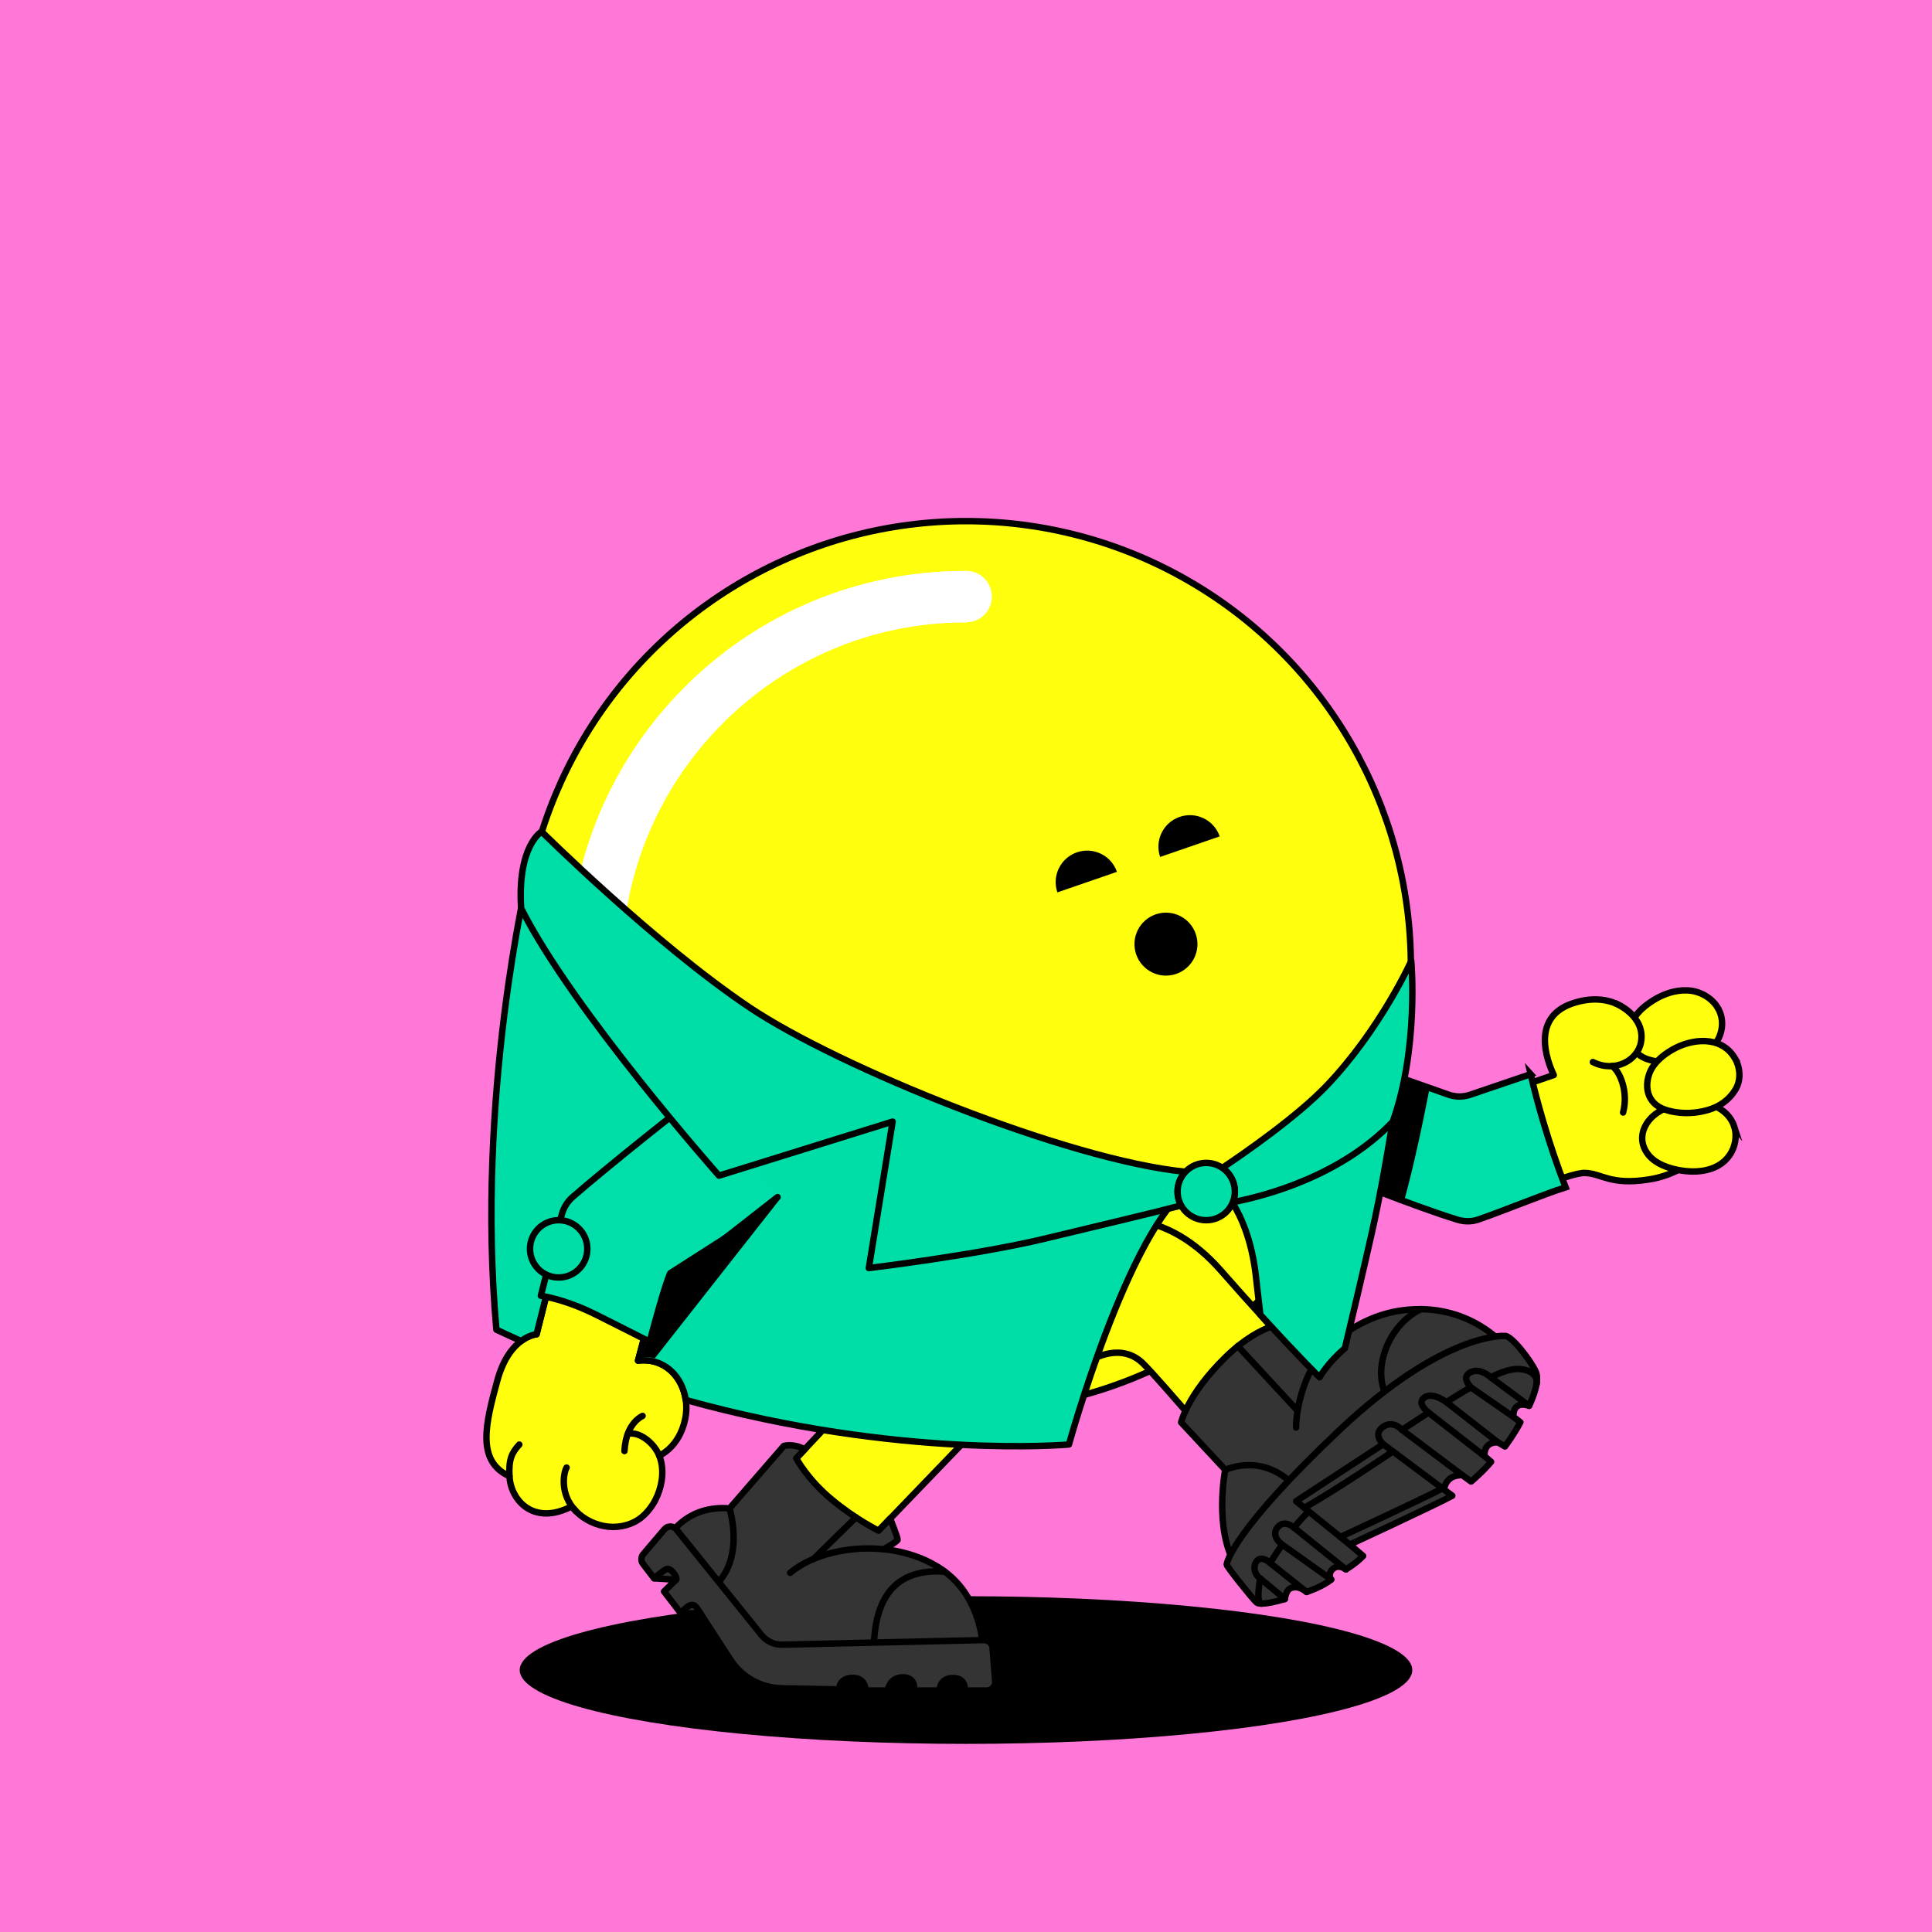 <?xml version="1.0" encoding="UTF-8"?>
<svg xmlns="http://www.w3.org/2000/svg" viewBox="0 0 600 600">
<rect x="0" y="0" width="600" height="600" fill="#808080" stroke="none"/>
<svg id="uuid-d9dcaeb1-b3e9-4103-a9e9-674eb3b1cf0f" data-name="BACKGROUND" xmlns="http://www.w3.org/2000/svg" viewBox="0 0 600 600"><defs><style>
      .uuid-ddba642b-737c-447a-8d97-1fa19eb8e4a8 {
        fill: #ff78d8;
      }
    </style></defs><rect class="uuid-ddba642b-737c-447a-8d97-1fa19eb8e4a8" x="-1" y="-1" width="602" height="602"/></svg>
<svg id="uuid-4b9ac9a2-518f-484a-8405-8c4c95b5d820" data-name="BODY" xmlns="http://www.w3.org/2000/svg" viewBox="0 0 600 600"><defs><style>
      .uuid-3f9ec564-8708-4e75-9244-a1a973efafea {
        fill: #fff;
      }

      .uuid-f4a0fca1-efe7-48bf-8a76-ffe42a36dabc, .uuid-f74b9348-d91e-454e-bf3d-c745fef9ac7d {
        stroke-miterlimit: 10;
      }

      .uuid-f4a0fca1-efe7-48bf-8a76-ffe42a36dabc, .uuid-f74b9348-d91e-454e-bf3d-c745fef9ac7d, .uuid-e88451e4-f64f-4221-9af8-5fb1c0132909, .uuid-c46f19fa-5207-4ebd-8a30-4d23cbcc2fc1, .uuid-0fbafe0f-c1a7-4154-b2d4-f3b317584526 {
        stroke: #000;
        stroke-width: 2px;
      }

      .uuid-f4a0fca1-efe7-48bf-8a76-ffe42a36dabc, .uuid-f74b9348-d91e-454e-bf3d-c745fef9ac7d, .uuid-e88451e4-f64f-4221-9af8-5fb1c0132909, .uuid-0fbafe0f-c1a7-4154-b2d4-f3b317584526 {
        fill: #ffff0d;
      }

      .uuid-f74b9348-d91e-454e-bf3d-c745fef9ac7d, .uuid-e88451e4-f64f-4221-9af8-5fb1c0132909, .uuid-c46f19fa-5207-4ebd-8a30-4d23cbcc2fc1 {
        stroke-linecap: round;
      }

      .uuid-e88451e4-f64f-4221-9af8-5fb1c0132909, .uuid-c46f19fa-5207-4ebd-8a30-4d23cbcc2fc1, .uuid-0fbafe0f-c1a7-4154-b2d4-f3b317584526 {
        stroke-linejoin: round;
      }

      .uuid-c46f19fa-5207-4ebd-8a30-4d23cbcc2fc1 {
        fill: none;
      }
    </style></defs><ellipse cx="300" cy="518.65" rx="138.6" ry="22.93"/><g><path class="uuid-f4a0fca1-efe7-48bf-8a76-ffe42a36dabc" d="m319.36,427.14c-1.16,1.05-54.95,57-54.95,57,0,0,21.51-1.95,31.74,10.62,10.23,12.57,7.26,23.89,7.26,23.89h-66.9s-28.69-36.17-28.69-36.17c0,0,3.74-13.4,20.44-10.59,20.9-19.38,55.52-59.13,55.52-59.13l35.59,14.38Z"/><path d="m283.78,412.76l31.28,12.64-3.24,9.5c-2.93,3.03-9.76,10.12-13.64,14.14-11.92,0-27.98-2.13-41.33-6.37,13.95-15.1,26.93-29.92,26.93-29.92Z"/></g><g><path class="uuid-e88451e4-f64f-4221-9af8-5fb1c0132909" d="m409.81,359.6c9.2,3.77,29.89,12.05,42.79,16.03,2.11.65,4.41.69,6.5-.04,11.79-4.08,28.47-11.39,33.03-11.32,5.25.08,7.8,3.93,19.88,2.04,13.36-2.1,22.43-11.99,20.93-23.3-4.21-43.28-25.18-26.79-25.18-26.79,0,0-5.84-8.75-18.76-4.82-11.83,3.6-10.2,14.44-6.47,22.47l-25.29,8.58c-2.14.72-4.45.71-6.59-.02l-35.7-12.61"/><path class="uuid-f74b9348-d91e-454e-bf3d-c745fef9ac7d" d="m533.36,312.82c2.5,3.94,1.62,9.14-1.57,12.4-2.47,2.53-5.88,3.88-9.32,4.4-2.8.43-5.7.42-8.49-.08-2.14-.39-4.29-1.1-5.79-2.75-1.66-1.83-2.27-4.46-1.98-6.87.51-4.17,3.84-7.14,7.22-9.26,3.17-1.98,6.86-3.26,10.64-3.09,3.8.18,7.36,2.19,9.3,5.24Z"/><path class="uuid-f74b9348-d91e-454e-bf3d-c745fef9ac7d" d="m538.57,349.84c.97,3.03.32,6.43-1.5,9.01-3.77,5.33-11.17,5.65-16.96,4.27-3.31-.79-6.69-2.21-8.67-5.13-3.13-4.61-.82-9.79,3.48-12.56,2.58-1.66,5.61-2.67,8.63-3.14,5.73-.89,13.1,1.51,15.03,7.56Z"/><path class="uuid-f74b9348-d91e-454e-bf3d-c745fef9ac7d" d="m538.71,328.53c1.8,2.99,2.06,6.89.22,9.9-1.95,3.2-4.94,5.25-8.49,6.28-3.66,1.07-7.64,1.27-11.4.44-2.25-.5-4.53-1.38-5.96-3.28-1.86-2.47-1.89-5.68-.85-8.49,1.2-3.24,4.17-5.69,7.09-7.37,6.15-3.56,15.21-4.43,19.39,2.52Z"/><path class="uuid-f74b9348-d91e-454e-bf3d-c745fef9ac7d" d="m501.85,311.68s9.27,3.84,7.77,12.02c-1.04,5.68-8.17,9.55-14.94,6.13"/><path class="uuid-c46f19fa-5207-4ebd-8a30-4d23cbcc2fc1" d="m500.67,331.08c2.41,1.63,5.11,8.04,3.4,14.42"/><path d="m443.44,339.88c-2.88,10.58-6.94,20.23-11.17,28.59-10.17-3.78-21.16-9.53-27-11.93l11.83-26.02,26.35,9.36Z"/></g><g><circle class="uuid-f4a0fca1-efe7-48bf-8a76-ffe42a36dabc" cx="300" cy="300" r="138.16"/><path class="uuid-3f9ec564-8708-4e75-9244-a1a973efafea" d="m184.58,308.17c-4.41,0-7.98-3.57-7.98-7.98,0-67.74,55.11-122.86,122.86-122.86,4.41,0,7.98,3.57,7.98,7.98s-3.57,7.98-7.98,7.98c-58.94,0-106.9,47.95-106.9,106.9,0,4.41-3.57,7.98-7.98,7.98Z"/></g><path class="uuid-c46f19fa-5207-4ebd-8a30-4d23cbcc2fc1" d="m264.41,484.14c-4.06.49-11.49,1.36-17.85,7.23"/><path class="uuid-3f9ec564-8708-4e75-9244-a1a973efafea" d="m185.17,308.14c-4.41,0-7.98-3.57-7.98-7.98,0-67.74,55.11-122.86,122.86-122.86,4.41,0,7.98,3.57,7.98,7.98s-3.57,7.98-7.98,7.98c-58.94,0-106.9,47.95-106.9,106.9,0,4.41-3.57,7.98-7.98,7.98Z"/><path d="m203.75,397.46l34.2-27.46-24.86,36.3c-6.73-5.1-3.66-2.61-9.34-8.83Z"/><path class="uuid-0fbafe0f-c1a7-4154-b2d4-f3b317584526" d="m323.72,387.31c19.14-13.4,39.15-11.3,55.52,7.36,19.6,22.35,30.57,33.06,30.57,33.06,0,0,10.74-19.34,34.77-17.5,18.26,1.4,24.84,14.43,24.84,14.43,0,0,6.21,8.82-22.45,33.5-28.66,24.68-54.93,40.92-61.14,29.46-6.21-11.46-2.82-32.1-2.82-32.1,0,0-22.02-26.09-27.94-32.01-6.79-6.79-15.71-1.36-15.71-1.36"/><path class="uuid-f4a0fca1-efe7-48bf-8a76-ffe42a36dabc" d="m446.97,458.17c-25.89,22.29-49.82,37.69-58.79,32.02-9.77-7.44,26.84-38.54,44.88-52.7,18.04-14.16,32.17-17.82,36.36-12.81,0,0,6.21,8.82-22.45,33.5Z"/><path class="uuid-c46f19fa-5207-4ebd-8a30-4d23cbcc2fc1" d="m409.81,427.74c-1.89,2.86-4.55,10.38-4.55,10.38"/><g><path class="uuid-e88451e4-f64f-4221-9af8-5fb1c0132909" d="m214.11,345.7c-8.05,5.83-25.34,20.79-35.52,29.67-1.67,1.45-2.82,3.41-3.39,5.55-3.14,11.67-8.55,33.44-8.55,33.44,0,0-8.42.58-12.19,14.35-3.64,13.3-6.64,25.06,3.77,29.75.35,7.47,7.51,15.45,19.2,9.41.14-.06,1.32,1.32,1.44,1.45,2.64,2.7,6.36,4.45,10.13,4.81,3.65.36,7.61-.67,10.43-3.08,3.29-2.81,5.4-6.94,6.05-11.2.4-2.61.26-5.31-.75-7.78,0,0,6.2-2.51,8.05-11.34,1.99-9.49-4.22-19.42-14.62-18.18l6.17-23.11c.51-2.2,1.74-4.16,3.49-5.59l29.38-24.3"/><path class="uuid-c46f19fa-5207-4ebd-8a30-4d23cbcc2fc1" d="m204.73,452.06c-1.37-3.47-5.39-7.08-9-6.88"/><path class="uuid-c46f19fa-5207-4ebd-8a30-4d23cbcc2fc1" d="m178.86,469.3c-5.16-5.27-3.82-11.97-2.9-13.54"/><path class="uuid-c46f19fa-5207-4ebd-8a30-4d23cbcc2fc1" d="m158.22,458.45c-.27-5.22.73-7.32,3.06-9.83"/><path class="uuid-c46f19fa-5207-4ebd-8a30-4d23cbcc2fc1" d="m193.93,450.63c.14-2.07.48-4.16,1.32-6.06.85-1.95,2.36-3.88,4.31-4.85"/></g></svg>
<svg id="uuid-d68fbb24-c0f3-4dee-920e-134d781fb2e1" data-name="BODY" xmlns="http://www.w3.org/2000/svg" viewBox="0 0 600 600"><path d="m378.79,259.75c-1.76-5.11-7.33-7.82-12.44-6.06s-7.82,7.33-6.06,12.44"/><circle cx="362.12" cy="293.18" r="9.78" transform="translate(-9.59 12.26) rotate(-1.91)"/><path d="m346.88,270.76c-1.76-5.11-7.33-7.82-12.44-6.06-5.11,1.76-7.82,7.33-6.06,12.44"/></svg>
<svg id="uuid-48efa21b-da1b-48ad-ab10-757c6777e8ef" data-name="BODY" xmlns="http://www.w3.org/2000/svg" viewBox="0 0 600 600"><defs><style>
      .uuid-53318c0c-3185-4fc0-b44c-db50501b4f8c {
        fill: #353434;
      }

      .uuid-53318c0c-3185-4fc0-b44c-db50501b4f8c, .uuid-af5c2333-9a04-42a4-b63f-5e80c7076528 {
        stroke: #000;
        stroke-linecap: round;
        stroke-linejoin: round;
        stroke-width: 2px;
      }

      .uuid-af5c2333-9a04-42a4-b63f-5e80c7076528 {
        fill: none;
      }
    </style></defs><g id="uuid-a23e8dd5-6c2c-4ede-a31c-dd7f3bcbc81d" data-name="uuid-30adedbd-0f6a-4ac3-8c27-dd5f684aaeb2"><g id="uuid-f568b372-0f34-440f-b75f-61e9f492b6fc" data-name="uuid-71f2d591-11c5-485d-aa3d-ec098306b10e"><g id="uuid-93dfd512-6b6b-4507-9c48-5a4c5c4594db" data-name="uuid-7d0b675e-dad4-483d-8c78-f8eeafc30cf0"><g><path class="uuid-53318c0c-3185-4fc0-b44c-db50501b4f8c" d="m366.81,441.74l13.69,14.71s-3.55,18.09,3.13,29.5c0,0,11.14-19.1,33.82-39.23,22.69-20.13,35.95-26.59,49.92-28.7,0,0-11.16-13.78-31.73-11.1-15.93,2.07-25.36,13.77-25.36,13.77l-9.14-9.95s-8.87-.73-20.67,10.86c-11.8,11.59-13.66,20.15-13.66,20.15Z"/><g><path class="uuid-af5c2333-9a04-42a4-b63f-5e80c7076528" d="m410.28,420.68c-4.81,5.68-7.77,15.82-7.77,22.65"/><line class="uuid-af5c2333-9a04-42a4-b63f-5e80c7076528" x1="402.98" y1="438.12" x2="384.42" y2="418.05"/><path class="uuid-af5c2333-9a04-42a4-b63f-5e80c7076528" d="m380.5,456.44c13.49-5.15,21.72,5.29,21.72,5.29"/><path class="uuid-af5c2333-9a04-42a4-b63f-5e80c7076528" d="m441.3,406.56c-10.56,5.07-15.89,19.93-9.79,28.48"/></g><path class="uuid-53318c0c-3185-4fc0-b44c-db50501b4f8c" d="m467.37,414.89s-18.89-1.47-51.52,29.37c-32.63,30.84-34.96,41.03-34.88,41.68s7.89,10.49,9.27,11.71c1.38,1.22,8.79-1.06,8.79-1.06,0,0,.29-2.62,1.64-3.29,2.55-1.27,5.1,1.1,5.1,1.1,0,0,5.1-1.68,7.65-3.88-1.56-1.62.98-5.73,4.58-3.13,3.42-2.09,5.33-4.17,5.33-4.17l-4.13-3.53s26.72-12.4,31.82-15.18l-2.55-1.91s.29-4.63,5.68-4.46l2.72,1.97s3.65-3.07,6.2-6.14l-2.03-1.74s-.58-4.46,4.17-4.29l2.17,1.27s2.81-3.75,4.78-7.52l-2.17-1.69s-.44-5.21,4.89-3.42c0,0,3.56-7.12,2.12-10.48s-7.52-11.3-9.62-11.22h0Z"/><g><path class="uuid-af5c2333-9a04-42a4-b63f-5e80c7076528" d="m419.2,479.69l-16.68-13.48,27.05-17.71s-3.43-3.03,0-5.41c3.13-2.17,5.83.96,5.83.96l8.25-5.36s-4.15-3.09-1.01-4.86c2.55-1.44,6.58,1.62,6.58,1.62,0,0,5.46-3.59,7.64-4.55,0,0-3.59-3.44.25-4.91,2.89-1.1,5.87,1.77,5.87,1.77,0,0,5.31-2.99,9.16-2.58,3.85.4,5.58,2.5,5.03,4.77"/><line class="uuid-af5c2333-9a04-42a4-b63f-5e80c7076528" x1="429.57" y1="448.51" x2="448.46" y2="462.6"/><line class="uuid-af5c2333-9a04-42a4-b63f-5e80c7076528" x1="435.39" y1="444.06" x2="454.14" y2="458.14"/><line class="uuid-af5c2333-9a04-42a4-b63f-5e80c7076528" x1="443.64" y1="438.69" x2="461.03" y2="452.23"/><line class="uuid-af5c2333-9a04-42a4-b63f-5e80c7076528" x1="449.21" y1="435.46" x2="465.2" y2="447.95"/><line class="uuid-af5c2333-9a04-42a4-b63f-5e80c7076528" x1="456.85" y1="430.9" x2="469.99" y2="440.01"/><line class="uuid-af5c2333-9a04-42a4-b63f-5e80c7076528" x1="462.97" y1="427.76" x2="474.88" y2="436.59"/><path class="uuid-af5c2333-9a04-42a4-b63f-5e80c7076528" d="m447.97,462.23c-5.19,2.81-31.71,15.09-31.71,15.09"/><path class="uuid-af5c2333-9a04-42a4-b63f-5e80c7076528" d="m432.58,450.76s-18.96,12.82-27.55,17.49"/><path class="uuid-af5c2333-9a04-42a4-b63f-5e80c7076528" d="m406.41,469.37s-3.67,3.73-4.49,5.1c0,0-2.9-2.71-5.06-.27-2.04,2.3.13,4.65,1.34,5.5,0,0-2.61,3.68-3.69,5.74,0,0-3.14-3.05-4.61,0-.66,1.37-.34,3.54,1.47,4.76,0,0-1.57,8.03.54,7.82"/><line class="uuid-af5c2333-9a04-42a4-b63f-5e80c7076528" x1="401.92" y1="474.46" x2="417.99" y2="487.39"/><line class="uuid-af5c2333-9a04-42a4-b63f-5e80c7076528" x1="413.42" y1="490.52" x2="398.19" y2="479.69"/><line class="uuid-af5c2333-9a04-42a4-b63f-5e80c7076528" x1="394.5" y1="485.43" x2="405.77" y2="494.4"/><line class="uuid-af5c2333-9a04-42a4-b63f-5e80c7076528" x1="391.36" y1="490.19" x2="399.03" y2="496.59"/></g><g><path class="uuid-53318c0c-3185-4fc0-b44c-db50501b4f8c" d="m226.55,468.47l16.86-19.42s2.99-.9,6.5,1.06l-2.62,2.76s3.26,6.32,10.81,12.65c7.55,6.33,14.76,9.84,14.76,9.84l3.6-3.75s2.37,5.96,2.31,6.55-4.35,2.98-4.35,2.98c0,0,13.06.74,21.81,9.35,8.9,8.75,9.03,21.38,9.03,21.38,0,0-63.87,1.76-66.89,1.56s-30.15-36.89-30.15-36.89c0,0,5.39-9.16,18.32-8.1Z"/><g><path class="uuid-af5c2333-9a04-42a4-b63f-5e80c7076528" d="m274.42,481.15c-9.61-1.12-21.84,1.23-29.03,7.31"/><line class="uuid-af5c2333-9a04-42a4-b63f-5e80c7076528" x1="252.64" y1="484.14" x2="265.82" y2="471.24"/><path class="uuid-af5c2333-9a04-42a4-b63f-5e80c7076528" d="m220.98,493.39c10.86-8.6,5.57-24.93,5.57-24.93"/><path class="uuid-af5c2333-9a04-42a4-b63f-5e80c7076528" d="m293.43,488.1c-17.87-1.3-22.02,11.44-22.09,24.68"/></g><path class="uuid-53318c0c-3185-4fc0-b44c-db50501b4f8c" d="m305.49,509.34l-62.55,1.43c-2.5.06-4.89-1.05-6.46-3l-26.43-32.8c-.94-1.17-2.72-1.19-3.69-.05l-6.59,7.74c-.73.86-.77,2.12-.08,3.02l3.44,4.48,6.83.43-3.73,3.66,5.2,6.76,6.07.02,9.4,14.47c3.5,5.38,9.43,8.68,15.85,8.81l17.81.36s0-3.59,4.22-3.59,4.01,3.94,4.01,3.94h6.92s.44-4.12,4.68-4.12,3.48,4.12,3.48,4.12h7.95s-.11-3.9,4.14-3.9,3.65,3.9,3.65,3.9h6.78c1.57,0,2.81-1.34,2.68-2.9l-.82-10.3c-.11-1.42-1.32-2.51-2.74-2.48h0Z"/><path class="uuid-af5c2333-9a04-42a4-b63f-5e80c7076528" d="m217.49,501.03c-1.41-2.31-2.24-4.46-6.07-.02"/><path class="uuid-af5c2333-9a04-42a4-b63f-5e80c7076528" d="m209.96,490.59c.62-.58-1.71-4.07-3.15-3.24-1.44.83-3.67,2.8-3.67,2.8"/></g></g></g></g></g></svg>
<svg id="uuid-7eb5044b-fa94-461c-9907-85b3dc64ac7e" data-name="BODY" xmlns="http://www.w3.org/2000/svg" viewBox="0 0 600 600"><defs><style>
      .uuid-87397e4f-7e3d-490c-b43b-0db3bec0377c {
        stroke-miterlimit: 10;
      }

      .uuid-87397e4f-7e3d-490c-b43b-0db3bec0377c, .uuid-179c102d-ff8a-46ca-913c-1d5c9e7a9cc5, .uuid-81fb7240-34aa-4204-83f9-daaedb437d29 {
        stroke: #000;
        stroke-width: 2px;
      }

      .uuid-87397e4f-7e3d-490c-b43b-0db3bec0377c, .uuid-81fb7240-34aa-4204-83f9-daaedb437d29 {
        fill: #00dfa9;
      }

      .uuid-179c102d-ff8a-46ca-913c-1d5c9e7a9cc5 {
        fill: #00dea8;
      }

      .uuid-179c102d-ff8a-46ca-913c-1d5c9e7a9cc5, .uuid-81fb7240-34aa-4204-83f9-daaedb437d29 {
        stroke-linecap: round;
        stroke-linejoin: round;
      }
    </style></defs><g id="uuid-0a79d125-2460-4fad-b66e-ec883e358a37" data-name="cloath"><path class="uuid-87397e4f-7e3d-490c-b43b-0db3bec0377c" d="m475.37,333.6l-.67.23-18.19,6.17c-2.14.72-4.45.71-6.59-.02l-14.53-5.13-.84-.31c-1.28,9.01-3.34,22.43-5.9,35.7,8.27,3.18,17.18,6.45,23.95,8.54,2.11.65,4.41.69,6.5-.04,8.64-2.99,19.91-7.72,27.11-10-5.49-14.17-8.97-27.13-10.85-35.15Z"/><path class="uuid-179c102d-ff8a-46ca-913c-1d5c9e7a9cc5" d="m389.96,395.83c.5,4.15.99,8.37,1.44,12.46,11.91,13.09,18.41,19.44,18.41,19.44,0,0,2.52-4.53,7.85-9,2.33-9.7,5.36-22.52,8.28-35.44,5.93-26.21,10.09-59.65,10.09-59.65l-58.59,43.63s9.92,7.1,12.53,28.55Z"/><path class="uuid-179c102d-ff8a-46ca-913c-1d5c9e7a9cc5" d="m229.38,322.79c-22.2-11.38-65.51-50.43-65.51-50.43,0,0-16.23,68.13-9.71,140.58,2.57,1.21,5.13,2.38,7.68,3.52,2.63-1.94,4.79-2.09,4.79-2.09,0,0,5.41-21.77,8.55-33.44.57-2.14,1.73-4.09,3.39-5.55,10.18-8.88,27.47-23.84,35.52-29.67l23.09,23.85-29.38,24.3c-1.75,1.43-2.97,3.39-3.49,5.59l-6.17,23.11c8.2-.97,13.79,4.99,14.82,12.21,66.61,18.53,119.01,13.83,119.01,13.83,0,0,18.43-66.82,37.77-80.41-68.91-16.49-81.39-15.13-140.38-45.38Z"/><path class="uuid-81fb7240-34aa-4204-83f9-daaedb437d29" d="m219.04,338.63c-8.05,5.83-31.04,24.25-41.22,33.13-1.67,1.45-2.82,3.41-3.39,5.55-1.89,7.03-4.6,17.71-6.46,25.1,3.49.59,9.59,2.09,17.16,5.88s15.2,7.66,19.3,9.74l4.87-18.24c.51-2.2,1.74-4.16,3.49-5.59l28.69-22.43"/><circle class="uuid-179c102d-ff8a-46ca-913c-1d5c9e7a9cc5" cx="173.5" cy="387.84" r="8.9"/><g><path class="uuid-179c102d-ff8a-46ca-913c-1d5c9e7a9cc5" d="m365.71,370.05c0-2.38.94-4.54,2.47-6.14-36.47-3.56-107.71-32.49-135.31-50.98-29.4-19.7-64.67-54.67-64.67-54.67,0,0-7.58,4.34-6.36,23.82,16.08,31.85,61.46,83.03,61.46,83.03l53.91-16.78-7.39,45.48s33.27-4.01,54.62-9.13c19.17-4.59,35.64-8.53,42.39-10.31-.71-1.28-1.12-2.75-1.12-4.32Z"/><path class="uuid-179c102d-ff8a-46ca-913c-1d5c9e7a9cc5" d="m438.28,298.43s-9.6,21.32-26.38,38.85c-9.15,9.56-25.57,20.93-32.29,25.42,2.34,1.6,3.88,4.29,3.88,7.35,0,1.17-.23,2.29-.64,3.31,10.42-2.02,33.64-8.21,49.69-25.01,8.17-22.96,5.74-49.91,5.74-49.91Z"/><circle class="uuid-179c102d-ff8a-46ca-913c-1d5c9e7a9cc5" cx="374.6" cy="370.05" r="8.9"/></g><path d="m436.13,335.09c-.88,4.42-2.04,8.91-3.59,13.26-.03.03-.06.06-.09.09-1.08,6.81-2.37,14.4-3.83,21.93,2.65.99,5.17,1.94,7.4,2.76,3.26-12,5.61-23.22,7.96-35.22l-7.85-2.83Z"/><path d="m207.37,394.72l34.83-22.3-38.87,49.43c-1.04-.39-2.74-.39-3.99-.28,2.43-8.59,6.17-23.11,8.04-26.85Z"/></g></svg>
</svg>